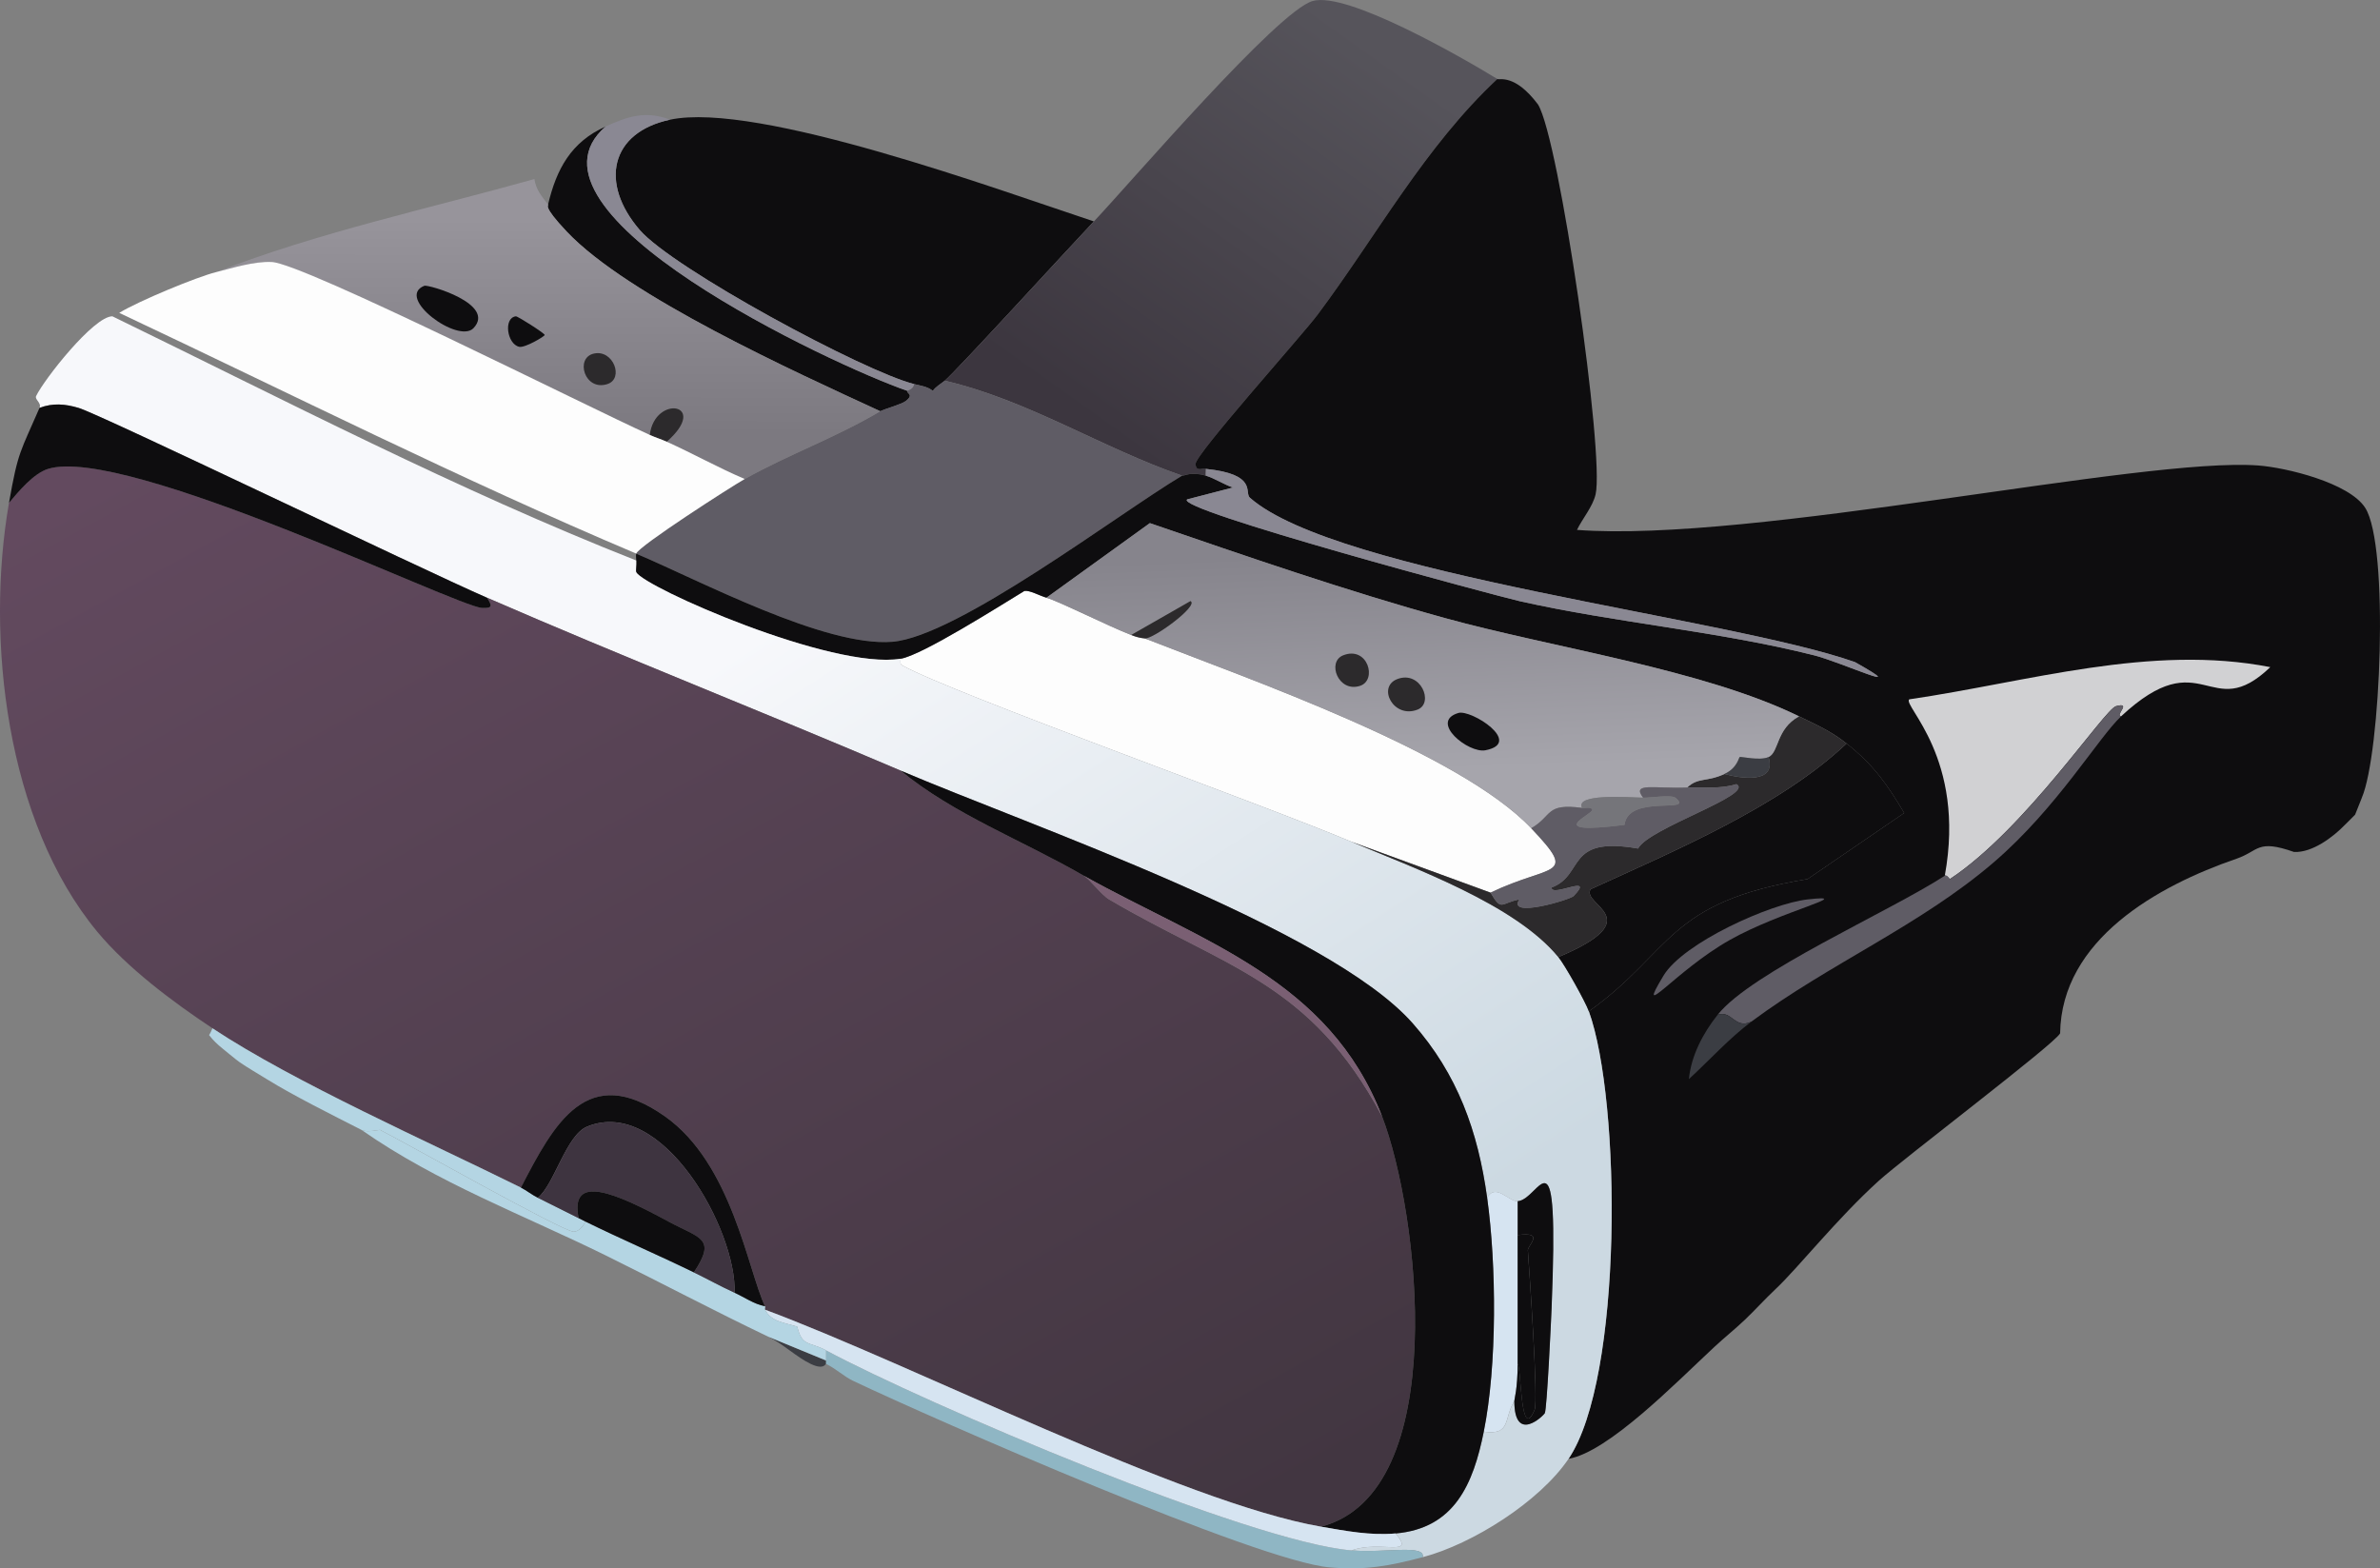 <?xml version="1.0" encoding="UTF-8"?>
<svg id="Layer_2" data-name="Layer 2" xmlns="http://www.w3.org/2000/svg" xmlns:xlink="http://www.w3.org/1999/xlink" viewBox="0 0 56.576 37.28">
  <rect x="0" y="0" width="56.576" height="37.28" fill="#808080" stroke="none"/>
  <defs>
    <linearGradient id="linear-gradient-headset" x1="32.293" y1=".884" x2="25.834" y2="9.938" gradientUnits="userSpaceOnUse">
      <stop offset="0" stop-color="#56545b"/>
      <stop offset="1" stop-color="#3c363f"/>
    </linearGradient>
    <linearGradient id="linear-gradient-headset-2" x1="13.032" y1="5.213" x2="13.026" y2="10.29" gradientUnits="userSpaceOnUse">
      <stop offset="0" stop-color="#97949b"/>
      <stop offset="1" stop-color="#7c7980"/>
    </linearGradient>
    <linearGradient id="linear-gradient-headset-3" x1="10.653" y1="3.33" x2="29.392" y2="32.288" gradientUnits="userSpaceOnUse">
      <stop offset=".402" stop-color="#f7f8fb"/>
      <stop offset="1" stop-color="#ccd9e2"/>
    </linearGradient>
    <linearGradient id="linear-gradient-headset-4" x1="8.522" y1="7.977" x2="25.272" y2="38.498" gradientUnits="userSpaceOnUse">
      <stop offset="0" stop-color="#634a5f"/>
      <stop offset="1" stop-color="#423641"/>
    </linearGradient>
    <linearGradient id="linear-gradient-headset-5" x1="33.72" y1="13.091" x2="33.928" y2="18.325" gradientUnits="userSpaceOnUse">
      <stop offset="0" stop-color="#86848c"/>
      <stop offset="1" stop-color="#a6a5ac"/>
    </linearGradient>
  </defs>
  <g id="main-vr-headset">
    <g>
      <g>
        <path d="m26.003,5.262c-.609.645-3.273,3.559-3.546,3.788-.094.079-.208.137-.282.242-.123-.103-.294-.124-.443-.161-1.198-.299-5.736-2.747-6.528-3.667-.954-1.108-.702-2.316.725-2.619,2.074-.44,7.828,1.676,10.074,2.418Z" style="fill: #0e0d0f; stroke-width: 0px;"/>
        <path d="m14.398,3.006c-2.359,2.034,5.387,5.672,7.173,6.286-.028.066.17.079-.04.242-.103.08-.521.192-.604.242-2.02-.932-6.005-2.735-7.455-4.271-.593-.628-.42-.614-.443-.645.199-.839.545-1.486,1.37-1.854Z" style="fill: #0e0d0f; stroke-width: 0px;"/>
        <path d="m15.93,2.844c-1.427.303-1.679,1.511-.725,2.619.792.92,5.33,3.367,6.528,3.667-.018.131-.157.151-.161.161-1.786-.614-9.531-4.252-7.173-6.286.514-.229.928-.386,1.531-.161Z" style="fill: #8a8893; stroke-width: 0px;"/>
      </g>
      <g>
        <path d="m35.594,1.877c-1.727,1.614-2.868,3.724-4.271,5.601-.364.486-2.905,3.317-2.901,3.546.003.213.179.082.242.121.008.005-.005.113,0,.161-.365-.107-.521.015-.564,0-1.893-.651-3.663-1.797-5.641-2.256.273-.229,2.937-3.143,3.546-3.788.887-.94,4.363-4.999,5.198-5.238.816-.234,3.545,1.337,4.392,1.854Z" style="fill: url(#linear-gradient-headset); stroke-width: 0px;"/>
        <path d="m28.099,11.306c-1.522.91-5.34,3.826-6.891,3.949-1.605.127-4.58-1.459-6.085-2.095.054-.177,2.258-1.593,2.579-1.773,1.043-.585,2.17-.986,3.224-1.612.084-.05.501-.162.604-.242.211-.163.013-.176.04-.242.004-.011.143-.03.161-.161.149.037.32.058.443.161.074-.104.188-.163.282-.242,1.979.46,3.749,1.606,5.641,2.256Z" style="fill: #5f5c65; stroke-width: 0px;"/>
      </g>
      <path d="m24.875,14.208c.33.099,1.435.66,2.015.886.219.086.307.074.322.081,2.51.984,7.474,2.706,9.187,4.513,1.133,1.195.482.833-.967,1.531l-3.304-1.209c-2.151-.908-9.442-3.514-10.678-4.191-.066-.036-.04-.104-.04-.161.512-.085,2.355-1.256,2.942-1.612.131-.018.338.105.524.161Z" style="fill: #fdfdfd; stroke-width: 0px;"/>
      <g>
        <path d="m56.145,18.962c-.041.094-.149.385-.161.403-.009.014-.187.186-.242.242-.286.295-.777.665-1.209.645-.887-.312-.83-.024-1.37.161-1.873.643-4.159,1.922-4.191,4.15-.124.249-3.729,2.978-4.312,3.506-.998.904-1.912,2.066-2.458,2.579-.252.237-.479.491-.725.725-.233.222-.487.423-.725.645-.929.865-2.516,2.493-3.465,2.659,1.298-1.918,1.255-8.504.483-10.638,1.993-1.422,1.836-2.595,5.198-3.143l2.297-1.571c-.412-.694-.73-1.141-1.37-1.652-.366-.292-.715-.443-1.128-.645-2.282-1.117-5.859-1.629-8.422-2.337-2.362-.653-4.694-1.461-7.011-2.256l-2.458,1.773c-.186-.056-.393-.179-.524-.161-.587.356-2.43,1.527-2.942,1.612-1.634.27-6.086-1.693-6.286-2.055-.015-.027.005-.164,0-.282-.002-.052-.011-.127,0-.161,1.505.636,4.48,2.222,6.085,2.095,1.55-.123,5.368-3.039,6.891-3.949.043.015.199-.107.564,0,.205.06.435.214.645.282l-1.088.282c-.343.236,7.411,2.308,7.898,2.418,2.306.519,4.721.711,7.011,1.29.623.157,2.395.966.967.161-3.001-1.06-12.318-2.09-14.386-3.909-.138-.121.196-.557-1.048-.685-.063-.039-.238.092-.242-.121-.004-.229,2.538-3.06,2.901-3.546,1.404-1.877,2.545-3.987,4.271-5.601.051.031.413-.131.967.604.507.811,1.586,8.328,1.37,9.268-.068.296-.314.577-.443.846,4.171.314,13.437-1.739,16.199-1.531.658.049,2.158.411,2.539,1.007.575.901.368,5.847-.081,6.891Z" style="fill: #0e0d0f; stroke-width: 0px;"/>
        <g>
          <path d="m50.422,17.028c-.16-.018.266-.347-.121-.242-.276.075-2.151,2.922-3.949,4.11-.006.004-.077-.109-.121-.081.509-2.8-1.01-4.046-.846-4.191,2.82-.412,5.735-1.323,8.583-.766-1.437,1.379-1.6-.643-3.546,1.169Z" style="fill: #d1d1d3; stroke-width: 0px;"/>
          <path d="m42.968,21.38c1.207-.135-.623.271-1.854.967-1.294.732-2.263,1.997-1.571.846.471-.784,2.541-1.714,3.425-1.813Z" style="fill: #5f5c65; stroke-width: 0px;"/>
          <g>
            <path d="m28.663,11.306c-.005-.048.008-.156,0-.161,1.244.128.91.564,1.048.685,2.067,1.819,11.385,2.848,14.386,3.909,1.428.805-.344-.004-.967-.161-2.29-.578-4.705-.77-7.011-1.29-.487-.11-8.241-2.182-7.898-2.418l1.088-.282c-.209-.068-.44-.222-.645-.282Z" style="fill: #8a8893; stroke-width: 0px;"/>
            <g>
              <path d="m50.422,17.028c-.536.499-1.518,2.171-3.022,3.465-1.745,1.502-3.932,2.424-5.762,3.788-.396.198-.469-.276-.806-.161.808-1.013,4.065-2.44,5.4-3.304.043-.028.115.085.121.081,1.798-1.188,3.673-4.035,3.949-4.11.387-.106-.039.224.121.242Z" style="fill: #5f5c65; stroke-width: 0px;"/>
              <path d="m39.905,26.377c.055-.02.239-.015.282.04.073.094-.455.848-.322,2.337.645,2.186-.057,2.634-.403.725-.217-1.194.213-3.021.443-3.103Z" style="fill: #0e0d0f; stroke-width: 0px;"/>
              <path d="m41.638,24.282c-.528.394-1.005.924-1.491,1.37.055-.558.335-1.093.685-1.531.337-.114.41.359.806.161Z" style="fill: #3b3d43; stroke-width: 0px;"/>
            </g>
          </g>
        </g>
      </g>
      <g>
        <path d="m13.028,4.859c.024.031-.15.016.443.645,1.45,1.537,5.434,3.339,7.455,4.271-1.053.626-2.18,1.027-3.224,1.612-.628-.267-1.233-.607-1.854-.886,1.038-.914-.287-1.132-.403-.161-1.476-.665-8.226-4.074-8.986-4.11-.42-.02-.921.139-1.33.242,2.424-.947,5.092-1.519,7.575-2.216.037.258.174.408.322.604Z" style="fill: url(#linear-gradient-headset-2); stroke-width: 0px;"/>
        <path d="m10.087,6.793c.088-.035,1.713.431,1.169,1.007-.36.381-1.869-.727-1.169-1.007Z" style="fill: #0e0d0f; stroke-width: 0px;"/>
        <path d="m15.849,10.501c-.127-.057-.271-.102-.403-.161.116-.971,1.441-.753.403.161Z" style="fill: #2c2a2c; stroke-width: 0px;"/>
        <path d="m14.116,8.405c.462-.106.725.595.322.725-.543.176-.775-.622-.322-.725Z" style="fill: #2c2a2c; stroke-width: 0px;"/>
        <path d="m12.263,7.519c.041-.005.684.403.685.443.001.033-.469.311-.604.282-.291-.062-.382-.689-.081-.725Z" style="fill: #0e0d0f; stroke-width: 0px;"/>
      </g>
      <path d="m19.637,32.341v.081c-.016-.008-.045.15-.363,0-.336-.159-.663-.48-1.007-.645l1.37.564Z" style="fill: #3b3d43; stroke-width: 0px;"/>
      <g>
        <path d="m15.124,13.321c.005.118-.015.255,0,.282.2.362,4.652,2.325,6.286,2.055 0.0.057-.025.125.04.161,1.236.676,8.527,3.283,10.678,4.191,1.48.625,3.885,1.484,4.916,2.74.153.186.64,1.053.725,1.29.771,2.134.815,8.72-.483,10.638-.688,1.016-2.281,2.025-3.465,2.337.062-.314-.886-.094-1.692-.161.68-.251,1.536.181,1.048-.403,1.401-.123,1.844-1.173,2.095-2.418.659.093.47-.321.725-.725.004,1.015.698.342.725.282.051-.114.147-2.155.161-2.498.179-4.465-.267-2.577-.806-2.539-.211.015-.521-.439-.725-.081-.219-1.58-.7-2.935-1.773-4.15-1.998-2.261-9.1-4.694-12.169-6.004-3.265-1.394-6.579-2.695-9.832-4.11-1.595-.694-9.198-4.362-9.711-4.513-.32-.094-.606-.121-.927,0,.053-.122-.122-.197-.081-.282.19-.395,1.369-1.896,1.813-1.894,4.117,2.002,8.189,4.124,12.451,5.803Z" style="fill: url(#linear-gradient-headset-3); stroke-width: 0px;"/>
        <path d="m15.446,10.339c.132.059.276.104.403.161.62.279,1.226.619,1.854.886-.321.18-2.524,1.596-2.579,1.773-4.173-1.765-8.194-3.791-12.29-5.722.465-.284,1.845-.854,2.297-.967.409-.103.91-.262,1.33-.242.76.036,7.51,3.445,8.986,4.11Z" style="fill: #fdfdfd; stroke-width: 0px;"/>
        <path d="m32.128,36.854c.806.067,1.755-.153,1.692.161-.804.212-1.361.315-2.216.242-1.693-.144-9.356-3.498-11.323-4.433-.22-.104-.415-.294-.645-.403v-.322c2.379,1.272,10.066,4.553,12.492,4.755Z" style="fill: #8fb6c4; stroke-width: 0px;"/>
        <path d="m36.077,28.553v.806c-.003,1.021.004,2.042,0,3.062-.002.598-.081.842-.081.886-.255.404-.067.819-.725.725.318-1.575.303-3.956.081-5.561.204-.358.514.096.725.081Z" style="fill: #d6e4f1; stroke-width: 0px;"/>
        <path d="m35.997,33.308c-0-.044.078-.289.081-.886.088.07.059,1.906.403,1.088.09-.214-.125-3.287-.161-3.788-.009-.118.423-.453-.242-.363v-.806c.539-.038.985-1.927.806,2.539-.014.343-.11,2.384-.161,2.498-.027.059-.721.733-.725-.282Z" style="fill: #0e0d0f; stroke-width: 0px;"/>
        <g>
          <path d="m11.578,14.208c3.253,1.415,6.567,2.716,9.832,4.11,1.27,1.048,2.897,1.656,4.352,2.498.151.088.413.451.604.564,2.776,1.636,4.785,1.955,6.488,5.158.875,2.26,1.672,8.941-1.451,9.752-3.281-.568-9.762-3.875-13.217-5.158-.011-.021.011-.059,0-.081-.41-.863-.787-3.39-2.377-4.513-1.848-1.305-2.634.165-3.425,1.692-2.181-1.082-5.386-2.498-7.334-3.788-.932-.617-2.027-1.435-2.74-2.297C.147,19.53-.349,15.187.214,11.951c.23-.272.581-.698.927-.806,1.831-.571,9.704,3.273,10.316,3.304.257.013.242-.048.121-.242Z" style="fill: url(#linear-gradient-headset-4); stroke-width: 0px;"/>
          <path d="m11.578,14.208c.121.193.136.255-.121.242-.611-.031-8.485-3.875-10.316-3.304-.346.108-.697.534-.927.806.215-1.234.273-1.21.725-2.256.321-.121.607-.094.927,0,.514.151,8.116,3.819,9.711,4.513Z" style="fill: #0e0d0f; stroke-width: 0px;"/>
          <path d="m12.384,28.23c.13.065.263.173.403.242.323.16.644.325.967.483.054.027.107.054.161.081-.04.106-.164.248-.282.242-.277-.015-3.952-2.091-4.594-2.418-.02-.01-.31.068-.443,0-.688-.352-1.619-.814-2.256-1.209-.203-.126-.453-.27-.645-.403-.087-.06-.295-.235-.403-.322-.126-.102-.223-.194-.322-.322.008-.004.071-.128.081-.161,1.948,1.29,5.152,2.706,7.334,3.788Z" style="fill: #b4d5e3; stroke-width: 0px;"/>
          <path d="m35.352,28.472c.222,1.605.238,3.985-.081,5.561-.251,1.244-.694,2.295-2.095,2.418-.607.053-1.181-.059-1.773-.161,3.123-.811,2.326-7.491,1.451-9.752-1.261-3.256-4.245-4.135-7.092-5.722-1.455-.842-3.082-1.451-4.352-2.498,3.069,1.31,10.171,3.743,12.169,6.004,1.073,1.215,1.554,2.571,1.773,4.15Z" style="fill: #0e0d0f; stroke-width: 0px;"/>
          <path d="m31.403,36.29c.592.102,1.167.214,1.773.161.489.584-.368.152-1.048.403-2.426-.202-10.112-3.483-12.492-4.755-.399-.213-.569-.082-.685-.564-.351-.106-.618-.121-.766-.403,3.454,1.283,9.936,4.59,13.217,5.158Z" style="fill: #d6e4f1; stroke-width: 0px;"/>
          <path d="m13.915,29.036c.851.418,1.727.793,2.579,1.209.328.16.63.33.967.483.239.109.463.272.725.322.011.022-.011.06,0,.081.147.282.415.297.766.403.116.482.286.351.685.564v.242l-1.37-.564c-1.291-.616-2.581-1.3-3.868-1.934-1.952-.961-4.003-1.723-5.803-2.982.133.068.423-.01.443,0,.642.327,4.317,2.402,4.594,2.418.119.006.242-.136.282-.242Z" style="fill: #b4d5e3; stroke-width: 0px;"/>
          <path d="m32.854,26.538c-1.703-3.203-3.711-3.522-6.488-5.158-.191-.113-.453-.477-.604-.564,2.847,1.587,5.831,2.465,7.092,5.722Z" style="fill: #7a5f73; stroke-width: 0px;"/>
          <g>
            <path d="m18.186,31.051c-.263-.051-.486-.213-.725-.322.056-1.478-1.712-4.688-3.506-3.949-.497.205-.78,1.377-1.169,1.692-.14-.069-.273-.177-.403-.242.791-1.528,1.577-2.997,3.425-1.692,1.591,1.123,1.968,3.65,2.377,4.513Z" style="fill: #0e0d0f; stroke-width: 0px;"/>
            <path d="m17.461,30.729c-.337-.154-.639-.324-.967-.483.548-.822.142-.804-.604-1.209-1.25-.679-2.353-1.156-2.136-.081-.323-.159-.644-.324-.967-.483.389-.316.672-1.488,1.169-1.692,1.794-.739,3.562,2.471,3.506,3.949Z" style="fill: #3e3440; stroke-width: 0px;"/>
            <path d="m16.494,30.245c-.852-.415-1.728-.791-2.579-1.209-.054-.027-.107-.054-.161-.081-.218-1.075.885-.598,2.136.081.747.405,1.152.387.604,1.209Z" style="fill: #0e0d0f; stroke-width: 0px;"/>
          </g>
        </g>
        <path d="m36.077,32.421c.004-1.021-.003-2.042,0-3.062.665-.09.233.245.242.363.036.501.251,3.574.161,3.788-.344.818-.315-1.018-.403-1.088Z" style="fill: #0e0d0f; stroke-width: 0px;"/>
      </g>
      <g>
        <path d="m37.77,24.04c-.086-.237-.572-1.103-.725-1.29,2.203-.925.536-1.231.766-1.612,2.011-.92,4.5-1.968,6.085-3.465.64.511.958.958,1.37,1.652l-2.297,1.571c-3.362.548-3.205,1.721-5.198,3.143Z" style="fill: #0e0d0f; stroke-width: 0px;"/>
        <path d="m43.895,17.673c-1.585,1.497-4.074,2.545-6.085,3.465-.23.381,1.437.687-.766,1.612-1.031-1.256-3.436-2.116-4.916-2.74l3.304,1.209c.271.458.236.246.685.161-.305.457,1.204.008,1.29-.081.529-.548-.532.044-.524-.202.796-.301.319-1.232,2.055-.927.253-.489,2.79-1.283,2.337-1.531-.377.121-.778.065-1.169.081.266-.25.459-.125.886-.322.405.111,1.241.232,1.048-.403.255-.119.175-.666.725-.967.413.202.762.353,1.128.645Z" style="fill: #2c2a2c; stroke-width: 0px;"/>
        <g>
          <path d="m42.766,17.028c-.55.301-.471.848-.725.967-.204.095-.654-.015-.685,0-.024.012-.054.26-.363.403-.428.198-.62.072-.886.322-.782.031-1.331-.131-1.048.242-.373-.011-1.626-.103-1.451.242-.879-.118-.694.186-1.209.483-1.713-1.807-6.678-3.529-9.187-4.513.175.037,1.296-.777,1.088-.886l-1.41.806c-.58-.227-1.685-.788-2.015-.886l2.458-1.773c2.317.795,4.65,1.604,7.011,2.256,2.563.708,6.139,1.22,8.422,2.337Z" style="fill: url(#linear-gradient-headset-5); stroke-width: 0px;"/>
          <path d="m34.667,16.948c.304-.091,1.553.709.645.886-.407.08-1.343-.678-.645-.886Z" style="fill: #0e0d0f; stroke-width: 0px;"/>
          <path d="m33.216,16.142c.556-.213.878.569.483.725-.571.227-.972-.538-.483-.725Z" style="fill: #2c2a2c; stroke-width: 0px;"/>
          <path d="m31.927,15.578c.586-.235.82.59.403.725-.518.168-.793-.569-.403-.725Z" style="fill: #2c2a2c; stroke-width: 0px;"/>
          <path d="m27.212,15.175c-.015-.006-.103.005-.322-.081l1.41-.806c.208.11-.913.924-1.088.886Z" style="fill: #2c2a2c; stroke-width: 0px;"/>
        </g>
        <path d="m42.041,17.995c.193.635-.642.514-1.048.403.308-.142.338-.391.363-.403.031-.015.481.095.685,0Z" style="fill: #3b3d43; stroke-width: 0px;"/>
        <g>
          <path d="m35.433,21.219c1.449-.699,2.1-.336.967-1.531.515-.298.33-.601,1.209-.483.073.01.206-.034.242.04.048.099-1.251.618.766.363.089-.744,1.698-.248,1.209-.645-.094-.076-.625.004-.766,0-.284-.373.266-.21,1.048-.242.391-.016.791.04,1.169-.081.453.248-2.084,1.042-2.337,1.531-1.736-.305-1.259.626-2.055.927-.008.246,1.053-.346.524.202-.085.088-1.595.538-1.29.081-.449.085-.414.296-.685-.161Z" style="fill: #5f5c65; stroke-width: 0px;"/>
          <path d="m39.059,18.962c.141.004.671-.076.766,0,.489.397-1.12-.099-1.209.645-2.017.256-.717-.263-.766-.363-.036-.074-.169-.03-.242-.04-.176-.345,1.077-.253,1.451-.242Z" style="fill: #75757a; stroke-width: 0px;"/>
          <path d="m40.147,18.962c.059-.043.26.006.202.121-.063.125-.374.005-.202-.121Z" style="fill: #5f5c65; stroke-width: 0px;"/>
        </g>
      </g>
    </g>
  </g>
</svg>